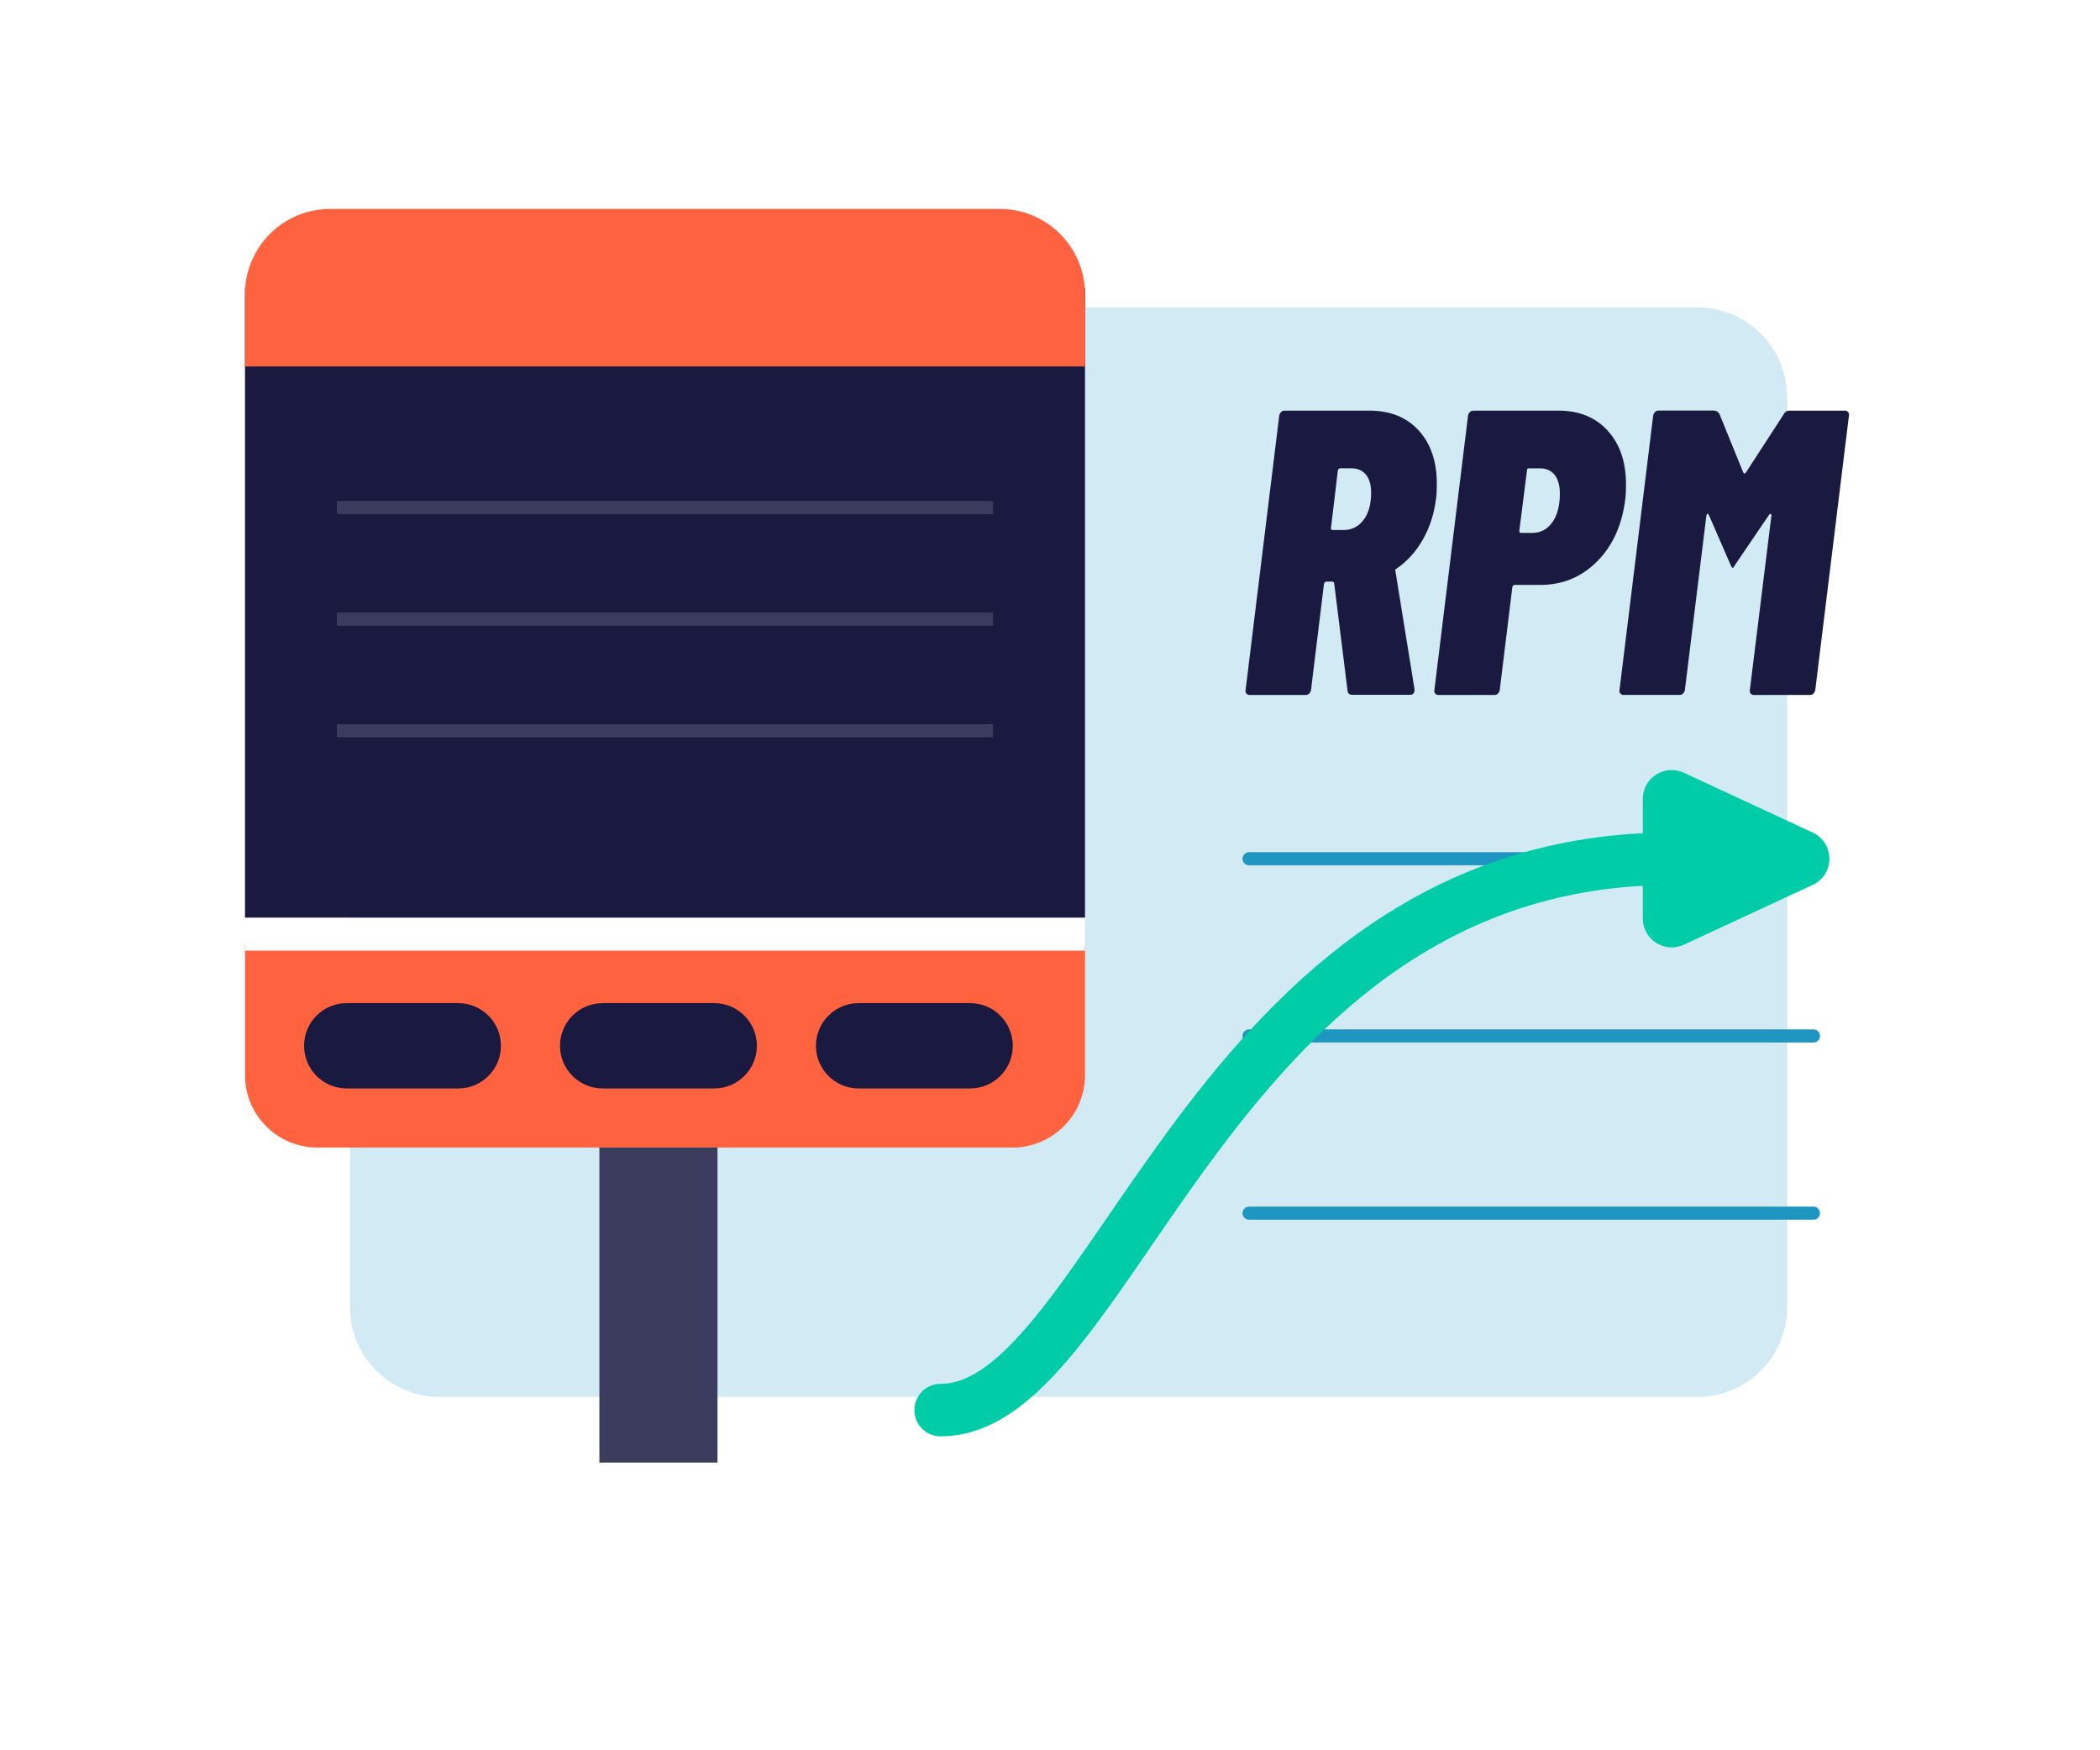 <svg width="240" height="200" viewBox="0 0 240 200" fill="none" xmlns="http://www.w3.org/2000/svg">
<rect width="240" height="200" fill="white"/>
<g clip-path="url(#clip0_2_326)">
<g opacity="0.2">
<path d="M193.99 35.125H50.26C44.594 35.125 40 39.719 40 45.385V149.365C40 155.031 44.594 159.625 50.26 159.625H193.99C199.656 159.625 204.25 155.031 204.25 149.365V45.385C204.25 39.719 199.656 35.125 193.99 35.125Z" fill="#1F96C2"/>
</g>
<path d="M142.75 98.125H207.25" stroke="#1F96C2" stroke-width="1.5" stroke-miterlimit="10" stroke-linecap="round"/>
<path d="M142.75 118.375H207.25" stroke="#1F96C2" stroke-width="1.5" stroke-miterlimit="10" stroke-linecap="round"/>
<path d="M142.75 138.625H207.25" stroke="#1F96C2" stroke-width="1.5" stroke-miterlimit="10" stroke-linecap="round"/>
<path d="M124 32.875H28V104.875H124V32.875Z" fill="#1A1A40"/>
<path d="M37.727 23.875H114.272C119.642 23.875 124 28.233 124 33.602V41.875H28V33.602C28 28.233 32.358 23.875 37.727 23.875Z" fill="#FF623F"/>
<path d="M28 107.875H124V122.853C124 127.42 120.295 131.125 115.728 131.125H36.273C31.705 131.125 28 127.42 28 122.853V107.875Z" fill="#FF623F"/>
<path d="M52.375 114.625H39.625C36.933 114.625 34.75 116.808 34.75 119.5C34.75 122.192 36.933 124.375 39.625 124.375H52.375C55.067 124.375 57.25 122.192 57.25 119.5C57.25 116.808 55.067 114.625 52.375 114.625Z" fill="#1A1A40"/>
<path d="M81.625 114.625H68.875C66.183 114.625 64 116.808 64 119.5C64 122.192 66.183 124.375 68.875 124.375H81.625C84.317 124.375 86.5 122.192 86.5 119.5C86.5 116.808 84.317 114.625 81.625 114.625Z" fill="#1A1A40"/>
<path d="M110.875 114.625H98.125C95.433 114.625 93.25 116.808 93.25 119.5C93.25 122.192 95.433 124.375 98.125 124.375H110.875C113.567 124.375 115.75 122.192 115.75 119.5C115.75 116.808 113.567 114.625 110.875 114.625Z" fill="#1A1A40"/>
<path d="M38.5 58H113.5" stroke="#3B3B5D" stroke-width="1.5" stroke-miterlimit="10"/>
<path d="M38.5 70.75H113.5" stroke="#3B3B5D" stroke-width="1.5" stroke-miterlimit="10"/>
<path d="M38.5 83.5H113.5" stroke="#3B3B5D" stroke-width="1.5" stroke-miterlimit="10"/>
<path d="M82 131.125H68.5V167.125H82V131.125Z" fill="#3B3B5D"/>
<path d="M154.008 78.94L152.478 66.647C152.448 66.528 152.365 66.46 152.245 66.46H151.593C151.465 66.46 151.375 66.535 151.315 66.692L149.83 78.85C149.8 79.007 149.733 79.135 149.62 79.248C149.508 79.36 149.38 79.412 149.223 79.412H142.818C142.66 79.412 142.54 79.36 142.443 79.248C142.353 79.142 142.315 79.007 142.353 78.85L146.2 47.485C146.23 47.328 146.298 47.2 146.41 47.087C146.515 46.983 146.65 46.922 146.808 46.922H156.505C158.883 46.922 160.765 47.68 162.145 49.195C163.518 50.71 164.208 52.735 164.208 55.27C164.208 56.013 164.178 56.583 164.118 56.987C163.9 58.72 163.398 60.273 162.61 61.653C161.823 63.032 160.825 64.135 159.618 64.968C159.558 64.998 159.513 65.035 159.475 65.08C159.438 65.125 159.445 65.177 159.475 65.245L161.658 78.745V78.835C161.658 79.203 161.485 79.39 161.148 79.39H154.555C154.218 79.39 154.03 79.233 154 78.925L154.008 78.94ZM152.898 53.748L152.11 60.333C152.11 60.49 152.17 60.565 152.298 60.565H153.55C154.48 60.565 155.238 60.19 155.823 59.425C156.408 58.667 156.7 57.625 156.7 56.29C156.7 55.39 156.498 54.708 156.1 54.227C155.695 53.748 155.14 53.508 154.428 53.508H153.175C153.048 53.508 152.958 53.583 152.898 53.74V53.748Z" fill="#1A1A40"/>
<path d="M183.745 49.225C185.14 50.755 185.83 52.803 185.83 55.375C185.83 56.117 185.8 56.688 185.74 57.093C185.365 60.032 184.292 62.388 182.515 64.165C180.737 65.942 178.577 66.835 176.042 66.835H173.117C172.99 66.835 172.9 66.91 172.84 67.067L171.4 78.85C171.37 79.007 171.302 79.135 171.19 79.248C171.077 79.36 170.95 79.412 170.792 79.412H164.387C164.23 79.412 164.11 79.36 164.02 79.248C163.93 79.142 163.892 79.007 163.93 78.85L167.777 47.485C167.807 47.328 167.875 47.2 167.987 47.087C168.092 46.983 168.227 46.922 168.385 46.922H178.127C180.475 46.922 182.35 47.688 183.745 49.218V49.225ZM177.385 59.71C177.97 58.922 178.27 57.812 178.27 56.395C178.27 55.465 178.067 54.752 177.67 54.258C177.265 53.763 176.71 53.515 175.997 53.515H174.745C174.587 53.515 174.512 53.59 174.512 53.748L173.635 60.663C173.635 60.82 173.695 60.895 173.822 60.895H175.12C176.05 60.895 176.807 60.498 177.392 59.71H177.385Z" fill="#1A1A40"/>
<path d="M204.58 46.922H210.843C211 46.922 211.12 46.975 211.218 47.087C211.308 47.2 211.338 47.328 211.308 47.485L207.46 78.85C207.43 79.007 207.363 79.135 207.25 79.248C207.138 79.36 207.01 79.412 206.853 79.412H200.448C200.29 79.412 200.17 79.36 200.073 79.248C199.983 79.142 199.945 79.007 199.983 78.85L202.443 58.945C202.473 58.825 202.443 58.75 202.375 58.735C202.3 58.72 202.225 58.758 202.165 58.847L198.318 64.51C198.19 64.757 198.1 64.885 198.04 64.885C197.95 64.885 197.853 64.765 197.763 64.51L195.303 58.847C195.243 58.758 195.19 58.705 195.138 58.705C195.085 58.705 195.055 58.765 195.018 58.892L192.558 78.843C192.528 79 192.46 79.127 192.348 79.24C192.235 79.353 192.108 79.405 191.95 79.405H185.545C185.388 79.405 185.268 79.353 185.178 79.24C185.088 79.135 185.05 79 185.088 78.843L188.935 47.477C188.965 47.32 189.033 47.193 189.145 47.08C189.25 46.975 189.385 46.915 189.543 46.915H195.85C196.128 46.915 196.345 47.042 196.503 47.29L199.24 54.017C199.33 54.145 199.428 54.145 199.518 54.017L203.883 47.29C204.003 47.042 204.235 46.915 204.58 46.915V46.922Z" fill="#1A1A40"/>
<path d="M191.125 98.125C138.25 98.125 127.383 161.125 107.5 161.125" stroke="#00CDA8" stroke-width="6" stroke-linecap="round" stroke-linejoin="round"/>
<path d="M207.16 95.132L192.437 88.3C190.247 87.287 187.75 88.885 187.75 91.293V104.958C187.75 107.365 190.247 108.962 192.437 107.95L207.16 101.117C209.71 99.933 209.71 96.317 207.16 95.132Z" fill="#00CDA8"/>
<path d="M124 104.875H28V108.625H124V104.875Z" fill="white"/>
</g>
<defs>
<clipPath id="clip0_2_326">
<rect width="183.315" height="143.25" fill="white" transform="translate(28 23.875)"/>
</clipPath>
</defs>
</svg>
